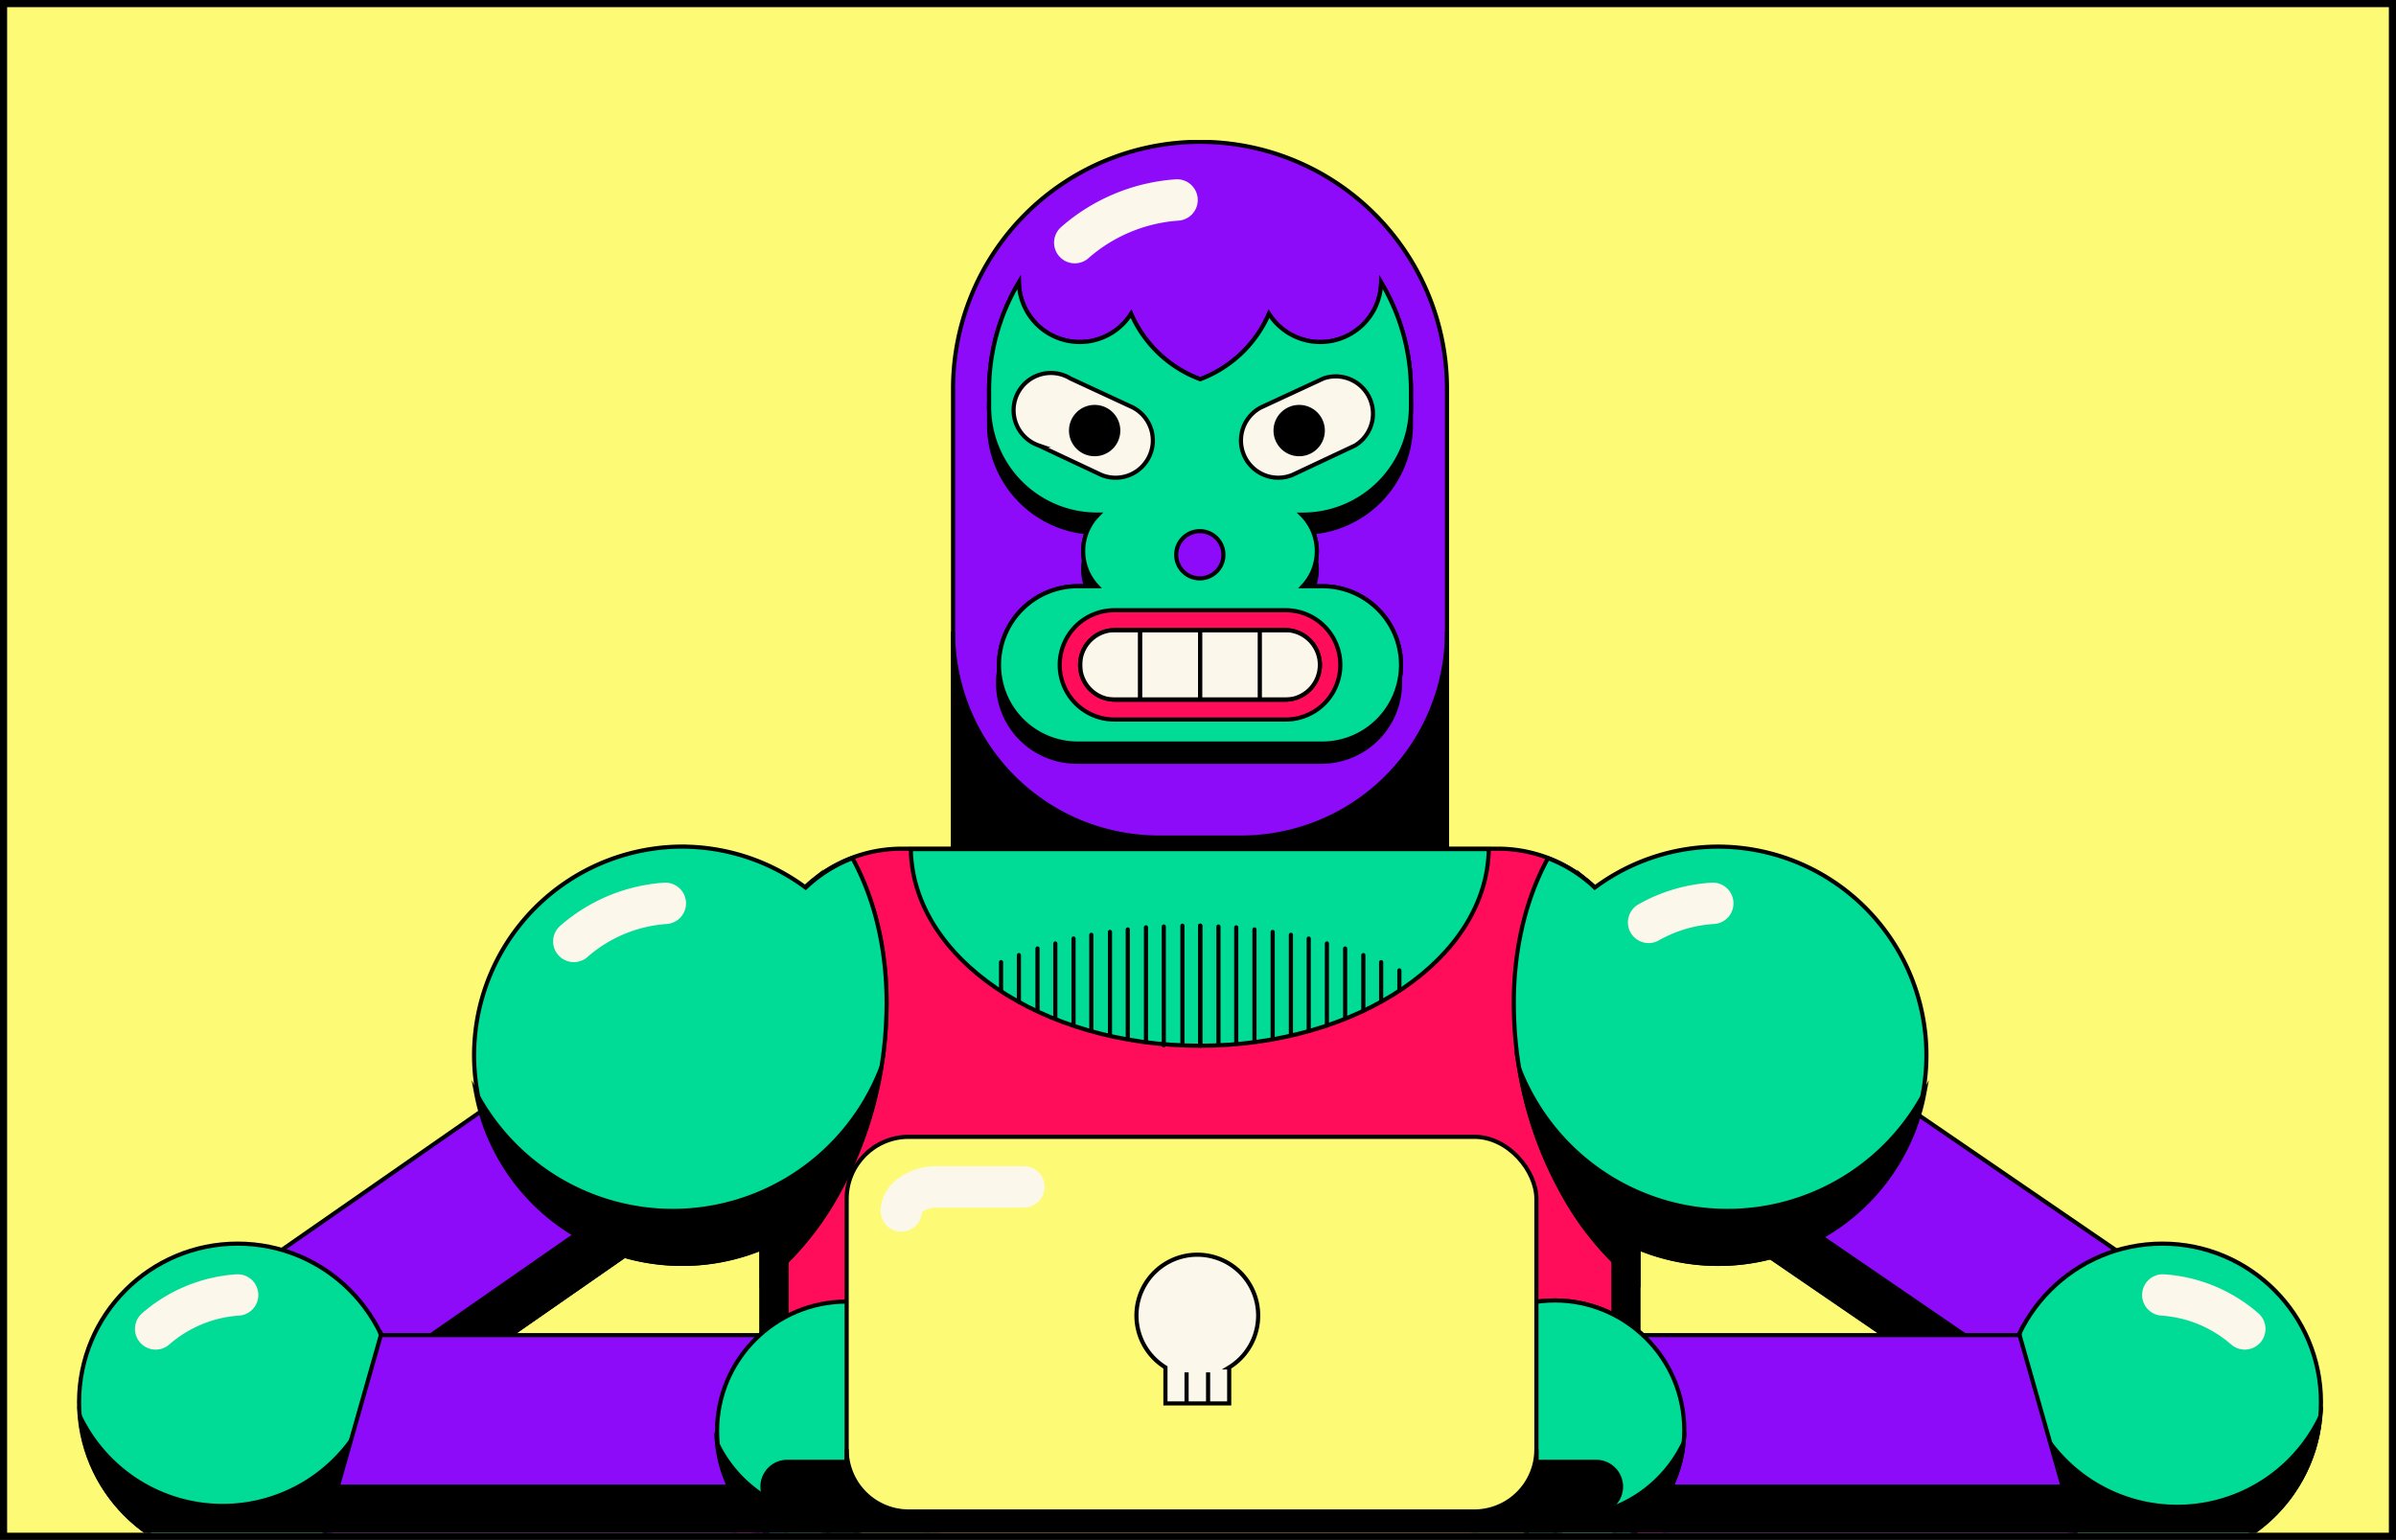 <svg xmlns="http://www.w3.org/2000/svg" xmlns:xlink="http://www.w3.org/1999/xlink" width="403.598" height="259.403" viewBox="0 0 403.598 259.403">
  <rect x="0" y="0" width="403.598" height="259.403" fill="#333333" stroke="none"/>
  <defs>
    <clipPath id="clip-path">
      <rect id="Rectangle_120588" data-name="Rectangle 120588" width="402" height="256.91" transform="translate(0 0)" fill="#fdfb76" stroke="#000" stroke-width="1.2"/>
    </clipPath>
    <clipPath id="clip-path-2">
      <rect id="Rectangle_131361" data-name="Rectangle 131361" width="378.408" height="298.828" fill="none"/>
    </clipPath>
    <clipPath id="clip-path-3">
      <path id="Path_60485" data-name="Path 60485" d="M248.158,118.4a5.858,5.858,0,0,0,0,11.716h28.663a5.858,5.858,0,1,0,0-11.716Z" transform="translate(-242.3 -118.4)" fill="none"/>
    </clipPath>
  </defs>
  <g id="Group_4017" data-name="Group 4017" transform="translate(1.174 1.2)">
    <g id="Group_4016" data-name="Group 4016" transform="translate(0 0)">
      <g id="Path_9561" data-name="Path 9561" transform="translate(0.026 0)" fill="#fdfb76">
        <path d="M 401.798 257.603 L 401.198 257.603 L 2.109375054715201e-05 257.603 L -0.6 257.603 L -0.6 257.003 L -0.6 1.220703097715159e-06 L -0.6 -0.6 L 2.109375054715201e-05 -0.6 L 401.198 -0.6 L 401.798 -0.6 L 401.798 1.220703097715159e-06 L 401.798 257.003 L 401.798 257.603 Z" stroke="none"/>
        <path d="M -3.0517578125e-05 0 L -3.0517578125e-05 257.003 L 401.198 257.003 L 401.198 0 L -3.0517578125e-05 0 M -1.2 -1.2 L 402.398 -1.2 L 402.398 258.203 L -1.2 258.203 L -1.2 -1.2 Z" stroke="none" fill="#000"/>
      </g>
      <g id="Mask_Group_3" data-name="Mask Group 3" transform="translate(0 0.093)" clip-path="url(#clip-path)">
        <g id="Artwork_40" data-name="Artwork 40" transform="translate(201 171.699)">
          <g id="Artwork_40-2" data-name="Artwork 40" transform="translate(-189.204 -149.414)">
            <g id="Group_12247" data-name="Group 12247" clip-path="url(#clip-path-2)">
              <path id="Path_60462" data-name="Path 60462" d="M294.8,134.176H211.6V42.05a41.6,41.6,0,0,1,83.2,0Z" transform="translate(-64.031 -0.136)" fill="#8e0bfa"/>
              <path id="Path_60463" data-name="Path 60463" d="M294.8,134.176H211.6V42.05a41.6,41.6,0,0,1,83.2,0Z" transform="translate(-64.031 -0.136)" fill="none" stroke="#000" stroke-miterlimit="10" stroke-width="0.697"/>
              <path id="Path_60464" data-name="Path 60464" d="M260.139,153.461H246.261A34.661,34.661,0,0,1,211.6,118.8v51.189h83.2V118.8a34.661,34.661,0,0,1-34.661,34.661" transform="translate(-64.031 -35.949)"/>
              <path id="Path_60465" data-name="Path 60465" d="M260.139,153.461H246.261A34.661,34.661,0,0,1,211.6,118.8v51.189h83.2V118.8A34.661,34.661,0,0,1,260.139,153.461Z" transform="translate(-64.031 -35.949)" fill="none" stroke="#000" stroke-miterlimit="10" stroke-width="0.697"/>
              <path id="Path_60466" data-name="Path 60466" d="M286.344,34.4a10.252,10.252,0,0,1-18.9,5.3,20.5,20.5,0,0,1-11.577,11.019A20.5,20.5,0,0,1,244.221,39.7a10.252,10.252,0,0,1-18.9-5.3A35.428,35.428,0,0,0,220.3,52.672v2.65a18.2,18.2,0,0,0,18.2,18.2h.209a8.648,8.648,0,0,0-.209,12.065h-3.278A13.251,13.251,0,0,0,221.974,98.84h0a13.251,13.251,0,0,0,13.251,13.251H276.44A13.251,13.251,0,0,0,289.691,98.84h0A13.251,13.251,0,0,0,276.44,85.589h-3.278a8.648,8.648,0,0,0-.209-12.065h.209a18.2,18.2,0,0,0,18.2-18.2v-2.65A35.427,35.427,0,0,0,286.344,34.4" transform="translate(-66.663 -10.41)" fill="#00db96"/>
              <path id="Path_60467" data-name="Path 60467" d="M286.344,34.4a10.252,10.252,0,0,1-18.9,5.3,20.5,20.5,0,0,1-11.577,11.019A20.5,20.5,0,0,1,244.221,39.7a10.252,10.252,0,0,1-18.9-5.3A35.428,35.428,0,0,0,220.3,52.672v2.65a18.2,18.2,0,0,0,18.2,18.2h.209a8.648,8.648,0,0,0-.209,12.065h-3.278A13.251,13.251,0,0,0,221.974,98.84h0a13.251,13.251,0,0,0,13.251,13.251H276.44A13.251,13.251,0,0,0,289.691,98.84h0A13.251,13.251,0,0,0,276.44,85.589h-3.278a8.648,8.648,0,0,0-.209-12.065h.209a18.2,18.2,0,0,0,18.2-18.2v-2.65A35.427,35.427,0,0,0,286.344,34.4Z" transform="translate(-66.663 -10.41)" fill="none" stroke="#000" stroke-miterlimit="10" stroke-width="0.697"/>
              <path id="Path_60468" data-name="Path 60468" d="M286.344,38.8a10.252,10.252,0,0,1-18.9,5.3,20.5,20.5,0,0,1-11.577,11.019A20.5,20.5,0,0,1,244.29,44.1a10.252,10.252,0,0,1-18.9-5.3A35.428,35.428,0,0,0,220.3,57.072v2.65a18.2,18.2,0,0,0,18.2,18.2h.209a8.648,8.648,0,0,0-.209,12.065h-3.278a13.251,13.251,0,1,0,0,26.5h41.216a13.251,13.251,0,0,0,0-26.5h-3.278a8.648,8.648,0,0,0-.209-12.065h.209a18.2,18.2,0,0,0,18.2-18.2v-2.65A35.428,35.428,0,0,0,286.344,38.8" transform="translate(-66.663 -11.741)"/>
              <path id="Path_60469" data-name="Path 60469" d="M286.344,38.8a10.252,10.252,0,0,1-18.9,5.3,20.5,20.5,0,0,1-11.577,11.019A20.5,20.5,0,0,1,244.29,44.1a10.252,10.252,0,0,1-18.9-5.3A35.428,35.428,0,0,0,220.3,57.072v2.65a18.2,18.2,0,0,0,18.2,18.2h.209a8.648,8.648,0,0,0-.209,12.065h-3.278a13.251,13.251,0,1,0,0,26.5h41.216a13.251,13.251,0,0,0,0-26.5h-3.278a8.648,8.648,0,0,0-.209-12.065h.209a18.2,18.2,0,0,0,18.2-18.2v-2.65A35.428,35.428,0,0,0,286.344,38.8Z" transform="translate(-66.663 -11.741)" fill="none" stroke="#000" stroke-miterlimit="10" stroke-width="0.697"/>
              <path id="Path_60470" data-name="Path 60470" d="M286.344,34.4a10.252,10.252,0,0,1-18.9,5.3,20.5,20.5,0,0,1-11.577,11.019A20.5,20.5,0,0,1,244.221,39.7a10.252,10.252,0,0,1-18.9-5.3A35.428,35.428,0,0,0,220.3,52.672v2.65a18.2,18.2,0,0,0,18.2,18.2h.209a8.648,8.648,0,0,0-.209,12.065h-3.278A13.251,13.251,0,0,0,221.974,98.84h0a13.251,13.251,0,0,0,13.251,13.251H276.44A13.251,13.251,0,0,0,289.691,98.84h0A13.251,13.251,0,0,0,276.44,85.589h-3.278a8.648,8.648,0,0,0-.209-12.065h.209a18.2,18.2,0,0,0,18.2-18.2v-2.65A35.427,35.427,0,0,0,286.344,34.4" transform="translate(-66.663 -10.41)" fill="#00db96"/>
              <path id="Path_60471" data-name="Path 60471" d="M286.344,34.4a10.252,10.252,0,0,1-18.9,5.3,20.5,20.5,0,0,1-11.577,11.019A20.5,20.5,0,0,1,244.221,39.7a10.252,10.252,0,0,1-18.9-5.3A35.428,35.428,0,0,0,220.3,52.672v2.65a18.2,18.2,0,0,0,18.2,18.2h.209a8.648,8.648,0,0,0-.209,12.065h-3.278A13.251,13.251,0,0,0,221.974,98.84h0a13.251,13.251,0,0,0,13.251,13.251H276.44A13.251,13.251,0,0,0,289.691,98.84h0A13.251,13.251,0,0,0,276.44,85.589h-3.278a8.648,8.648,0,0,0-.209-12.065h.209a18.2,18.2,0,0,0,18.2-18.2v-2.65A35.427,35.427,0,0,0,286.344,34.4Z" transform="translate(-66.663 -10.41)" fill="none" stroke="#000" stroke-miterlimit="10" stroke-width="0.697"/>
              <path id="Path_60472" data-name="Path 60472" d="M273.45,98.475a3.975,3.975,0,1,1-3.975-3.975,3.975,3.975,0,0,1,3.975,3.975" transform="translate(-80.341 -28.596)" fill="#8e0bfa"/>
              <path id="Path_60473" data-name="Path 60473" d="M273.45,98.475a3.975,3.975,0,1,1-3.975-3.975A3.975,3.975,0,0,1,273.45,98.475Z" transform="translate(-80.341 -28.596)" fill="none" stroke="#000" stroke-miterlimit="10" stroke-width="0.697"/>
              <path id="Path_60474" data-name="Path 60474" d="M300.359,68.75,289.828,73.7a6.277,6.277,0,0,1-5.3-11.368l10.531-4.882a6.277,6.277,0,0,1,5.3,11.3" transform="translate(-85.072 -17.282)" fill="#fcf7eb"/>
              <path id="Path_60475" data-name="Path 60475" d="M300.359,68.75,289.828,73.7a6.277,6.277,0,0,1-5.3-11.368l10.531-4.882a6.277,6.277,0,0,1,5.3,11.3Z" transform="translate(-85.072 -17.282)" fill="none" stroke="#000" stroke-miterlimit="10" stroke-width="0.697"/>
              <path id="Path_60476" data-name="Path 60476" d="M230.459,68.5l10.531,4.952a6.277,6.277,0,0,0,5.3-11.368L235.76,57.2a6.277,6.277,0,1,0-5.3,11.3" transform="translate(-68.454 -17.032)" fill="#fcf7eb"/>
              <path id="Path_60477" data-name="Path 60477" d="M230.459,68.5l10.531,4.952a6.277,6.277,0,0,0,5.3-11.368L235.76,57.2a6.277,6.277,0,1,0-5.3,11.3Z" transform="translate(-68.454 -17.032)" fill="none" stroke="#000" stroke-miterlimit="10" stroke-width="0.697"/>
              <path id="Path_60478" data-name="Path 60478" d="M297.45,68.475a3.975,3.975,0,1,1-3.975-3.975,3.975,3.975,0,0,1,3.975,3.975" transform="translate(-87.603 -19.518)"/>
              <path id="Path_60479" data-name="Path 60479" d="M297.45,68.475a3.975,3.975,0,1,1-3.975-3.975,3.975,3.975,0,0,1,3.975,3.975Z" transform="translate(-87.603 -19.518)" fill="none" stroke="#000" stroke-miterlimit="10" stroke-width="0.697"/>
              <path id="Path_60480" data-name="Path 60480" d="M240.1,68.475a3.975,3.975,0,1,0,3.975-3.975,3.975,3.975,0,0,0-3.975,3.975" transform="translate(-72.655 -19.518)"/>
              <path id="Path_60481" data-name="Path 60481" d="M240.1,68.475a3.975,3.975,0,1,0,3.975-3.975A3.975,3.975,0,0,0,240.1,68.475Z" transform="translate(-72.655 -19.518)" fill="none" stroke="#000" stroke-miterlimit="10" stroke-width="0.697"/>
              <path id="Path_60482" data-name="Path 60482" d="M275.369,132.011H246.706a9.206,9.206,0,1,1,0-18.411h28.663a9.206,9.206,0,1,1,0,18.411" transform="translate(-71.868 -34.376)" fill="#ff0d5b"/>
              <path id="Path_60483" data-name="Path 60483" d="M275.369,132.011H246.706a9.206,9.206,0,1,1,0-18.411h28.663a9.206,9.206,0,1,1,0,18.411Z" transform="translate(-71.868 -34.376)" fill="none" stroke="#000" stroke-miterlimit="10" stroke-width="0.697"/>
              <path id="Path_60484" data-name="Path 60484" d="M276.821,130.116H248.158a5.858,5.858,0,1,1,0-11.716h28.663a5.858,5.858,0,0,1,0,11.716Z" transform="translate(-73.32 -35.828)" fill="none" stroke="#000" stroke-miterlimit="10" stroke-width="0.697"/>
            </g>
            <g id="Group_12248" data-name="Group 12248" transform="translate(168.98 82.572)" clip-path="url(#clip-path-3)">
              <rect id="Rectangle_131362" data-name="Rectangle 131362" width="10.112" height="11.688" transform="translate(0 0)" fill="#fcf7eb"/>
              <rect id="Rectangle_131363" data-name="Rectangle 131363" width="10.112" height="11.688" transform="translate(0 0)" fill="none" stroke="#000" stroke-miterlimit="10" stroke-width="0.697"/>
              <rect id="Rectangle_131364" data-name="Rectangle 131364" width="10.112" height="11.688" transform="translate(10.112 0)" fill="#fcf7eb"/>
              <rect id="Rectangle_131365" data-name="Rectangle 131365" width="10.112" height="11.688" transform="translate(10.112 0)" fill="none" stroke="#000" stroke-miterlimit="10" stroke-width="0.697"/>
              <rect id="Rectangle_131366" data-name="Rectangle 131366" width="10.112" height="11.688" transform="translate(20.225 0)" fill="#fcf7eb"/>
              <rect id="Rectangle_131367" data-name="Rectangle 131367" width="10.112" height="11.688" transform="translate(20.225 0)" fill="none" stroke="#000" stroke-miterlimit="10" stroke-width="0.697"/>
              <rect id="Rectangle_131368" data-name="Rectangle 131368" width="10.112" height="11.688" transform="translate(30.267 0)" fill="#fcf7eb"/>
              <rect id="Rectangle_131369" data-name="Rectangle 131369" width="10.112" height="11.688" transform="translate(30.267 0)" fill="none" stroke="#000" stroke-miterlimit="10" stroke-width="0.697"/>
            </g>
            <g id="Group_12249" data-name="Group 12249" clip-path="url(#clip-path-2)">
              <path id="Path_60486" data-name="Path 60486" d="M276.821,130.116H248.158a5.858,5.858,0,1,1,0-11.716h28.663a5.858,5.858,0,0,1,0,11.716Z" transform="translate(-73.32 -35.828)" fill="none" stroke="#000" stroke-miterlimit="10" stroke-width="0.697"/>
              <path id="Path_60487" data-name="Path 60487" d="M307.593,281.319V194.842A23.642,23.642,0,0,0,283.951,171.2H183.526a23.642,23.642,0,0,0-23.642,23.642v86.477A39.961,39.961,0,0,0,187.5,350.292h92.545a39.961,39.961,0,0,0,27.547-68.973" transform="translate(-44.604 -51.805)" fill="#ff0d5b"/>
              <path id="Path_60488" data-name="Path 60488" d="M307.593,281.319V194.842A23.642,23.642,0,0,0,283.951,171.2H183.526a23.642,23.642,0,0,0-23.642,23.642v86.477A39.961,39.961,0,0,0,187.5,350.292h92.545a39.961,39.961,0,0,0,27.547-68.973Z" transform="translate(-44.604 -51.805)" fill="none" stroke="#000" stroke-miterlimit="10" stroke-width="0.697"/>
              <path id="Path_60489" data-name="Path 60489" d="M369.254,192.311v81.6a38.143,38.143,0,0,1,4.184,4.673V197.263A23.572,23.572,0,0,0,365,179.2a22.178,22.178,0,0,1,4.254,13.111" transform="translate(-110.45 -54.226)"/>
              <path id="Path_60490" data-name="Path 60490" d="M369.254,192.311v81.6a38.143,38.143,0,0,1,4.184,4.673V197.263A23.572,23.572,0,0,0,365,179.2,22.178,22.178,0,0,1,369.254,192.311Z" transform="translate(-110.45 -54.226)" fill="none" stroke="#000" stroke-miterlimit="10" stroke-width="0.697"/>
              <path id="Path_60491" data-name="Path 60491" d="M313.913,340.1a37.729,37.729,0,0,1-36.4,47.632H190.125a37.729,37.729,0,0,1-36.4-47.632,39.961,39.961,0,0,0,33.824,61.3h92.545a39.961,39.961,0,0,0,33.824-61.3" transform="translate(-44.647 -102.915)"/>
              <path id="Path_60492" data-name="Path 60492" d="M313.913,340.1a37.729,37.729,0,0,1-36.4,47.632H190.125a37.729,37.729,0,0,1-36.4-47.632,39.961,39.961,0,0,0,33.824,61.3h92.545a39.961,39.961,0,0,0,33.824-61.3Z" transform="translate(-44.647 -102.915)" fill="none" stroke="#000" stroke-miterlimit="10" stroke-width="0.697"/>
              <path id="Path_60493" data-name="Path 60493" d="M169.584,273.907v-81.6a22.178,22.178,0,0,1,4.254-13.111,23.572,23.572,0,0,0-8.439,18.063v81.386a38.15,38.15,0,0,1,4.184-4.673" transform="translate(-50.05 -54.226)"/>
              <path id="Path_60494" data-name="Path 60494" d="M169.584,273.907v-81.6a22.178,22.178,0,0,1,4.254-13.111,23.572,23.572,0,0,0-8.439,18.063v81.386a38.151,38.151,0,0,1,4.184-4.742Z" transform="translate(-50.05 -54.226)" fill="none" stroke="#000" stroke-miterlimit="10" stroke-width="0.697"/>
              <path id="Path_60495" data-name="Path 60495" d="M369.057,302.428A21.829,21.829,0,1,1,347.229,280.6a21.829,21.829,0,0,1,21.829,21.828" transform="translate(-98.467 -84.91)" fill="#00db96"/>
              <ellipse id="Ellipse_514" data-name="Ellipse 514" cx="21.829" cy="21.829" rx="21.829" ry="21.829" transform="translate(225.024 197.779) rotate(-5.7)" fill="none" stroke="#000" stroke-miterlimit="10" stroke-width="0.697"/>
              <path id="Path_60496" data-name="Path 60496" d="M201.4,171.3c.279,18.342,21.968,33.126,48.678,33.126s48.4-14.785,48.678-33.126Z" transform="translate(-60.944 -51.836)" fill="#00db96"/>
              <path id="Path_60497" data-name="Path 60497" d="M201.4,171.3c.279,18.342,21.968,33.126,48.678,33.126s48.4-14.785,48.678-33.126Z" transform="translate(-60.944 -51.836)" fill="none" stroke="#000" stroke-miterlimit="10" stroke-width="0.697"/>
              <path id="Path_60498" data-name="Path 60498" d="M180.6,173.5c5.579,10.182,7.462,24.2,4.184,38.845s-10.461,25.8-19.388,32.778V195.607a23.642,23.642,0,0,1,15.2-22.038" transform="translate(-50.05 -52.501)"/>
              <path id="Path_60499" data-name="Path 60499" d="M180.6,173.5c5.579,10.182,7.462,24.2,4.184,38.845s-10.461,25.8-19.388,32.778V195.607A23.642,23.642,0,0,1,180.6,173.5Z" transform="translate(-50.05 -52.501)" fill="none" stroke="#000" stroke-miterlimit="10" stroke-width="0.697"/>
              <path id="Path_60500" data-name="Path 60500" d="M241,21.683A29.221,29.221,0,0,1,258.226,14.5" transform="translate(-72.927 -4.388)" fill="none" stroke="#fcf7eb" stroke-linecap="round" stroke-miterlimit="10" stroke-width="6.974"/>
              <path id="Path_60501" data-name="Path 60501" d="M198.331,288.37c.07.837.139,1.674.139,2.511A26.71,26.71,0,0,1,147.7,302.387,26.71,26.71,0,1,0,198.331,288.3" transform="translate(-44.694 -87.24)"/>
              <path id="Path_60502" data-name="Path 60502" d="M198.331,288.37c.07.837.139,1.674.139,2.511A26.71,26.71,0,0,1,147.7,302.387,26.71,26.71,0,1,0,198.331,288.3Z" transform="translate(-44.694 -87.24)" fill="none" stroke="#000" stroke-miterlimit="10" stroke-width="0.697"/>
              <rect id="Rectangle_131370" data-name="Rectangle 131370" width="83.018" height="33.771" transform="matrix(0.821, -0.571, 0.571, 0.821, 23.379, 194.718)" fill="#8e0bfa"/>
              <rect id="Rectangle_131371" data-name="Rectangle 131371" width="83.018" height="33.771" transform="matrix(0.821, -0.571, 0.571, 0.821, 23.379, 194.718)" fill="none" stroke="#000" stroke-miterlimit="10" stroke-width="0.696"/>
              <rect id="Rectangle_131372" data-name="Rectangle 131372" width="83.018" height="7.633" transform="matrix(0.821, -0.571, 0.571, 0.821, 38.328, 216.161)"/>
              <rect id="Rectangle_131373" data-name="Rectangle 131373" width="83.018" height="7.633" transform="matrix(0.821, -0.571, 0.571, 0.821, 38.328, 216.161)" fill="none" stroke="#000" stroke-miterlimit="10" stroke-width="0.696"/>
              <path id="Path_60503" data-name="Path 60503" d="M.6,293.31A26.71,26.71,0,1,0,27.31,266.6,26.71,26.71,0,0,0,.6,293.31" transform="translate(-0.182 -80.674)" fill="#00db96"/>
              <circle id="Ellipse_515" data-name="Ellipse 515" cx="26.71" cy="26.71" r="26.71" transform="translate(0.349 185.926)" fill="none" stroke="#000" stroke-miterlimit="10" stroke-width="0.697"/>
              <path id="Path_60504" data-name="Path 60504" d="M51.361,288.37c.07.837.139,1.674.139,2.511A26.71,26.71,0,0,1,.8,302.387,26.71,26.71,0,1,0,51.431,288.3" transform="translate(-0.242 -87.24)"/>
              <path id="Path_60505" data-name="Path 60505" d="M51.361,288.37c.07.837.139,1.674.139,2.511A26.71,26.71,0,0,1,.8,302.387,26.71,26.71,0,1,0,51.431,288.3Z" transform="translate(-0.242 -87.24)" fill="none" stroke="#000" stroke-miterlimit="10" stroke-width="0.697"/>
              <path id="Path_60506" data-name="Path 60506" d="M59.6,322.524h77.9V288.7H69.224Z" transform="translate(-18.035 -87.361)" fill="#8e0bfa"/>
              <path id="Path_60507" data-name="Path 60507" d="M59.6,322.524h77.9V288.7H69.224Z" transform="translate(-18.035 -87.361)" fill="none" stroke="#000" stroke-miterlimit="10" stroke-width="0.697"/>
              <path id="Path_60508" data-name="Path 60508" d="M59.6,333.6h77.9v-8.3H61.762Z" transform="translate(-18.035 -98.436)"/>
              <path id="Path_60509" data-name="Path 60509" d="M59.6,333.6h77.9v-8.3H61.762Z" transform="translate(-18.035 -98.436)" fill="none" stroke="#000" stroke-miterlimit="10" stroke-width="0.697"/>
              <path id="Path_60510" data-name="Path 60510" d="M154.6,302.428A21.829,21.829,0,1,0,176.429,280.6,21.829,21.829,0,0,0,154.6,302.428" transform="translate(-46.782 -84.91)" fill="#00db96"/>
              <ellipse id="Ellipse_516" data-name="Ellipse 516" cx="21.829" cy="21.829" rx="21.829" ry="21.829" transform="translate(107.818 195.69)" fill="none" stroke="#000" stroke-miterlimit="10" stroke-width="0.697"/>
              <path id="Path_60511" data-name="Path 60511" d="M130.84,170.7a35.009,35.009,0,0,1,20.922,6.9,23.642,23.642,0,0,1,7.881-4.952c3.975,7.253,6.067,16.459,5.719,26.5a66.254,66.254,0,0,1-1.534,12.344,64.44,64.44,0,0,1-6.9,18.063,49.933,49.933,0,0,1-12.483,14.715v-5.928a35.149,35.149,0,1,1-13.6-67.648" transform="translate(-29.02 -51.654)" fill="#00db96"/>
              <path id="Path_60512" data-name="Path 60512" d="M130.84,170.7a35.009,35.009,0,0,1,20.922,6.9,23.642,23.642,0,0,1,7.881-4.952c3.975,7.253,6.067,16.459,5.719,26.5a66.254,66.254,0,0,1-1.534,12.344,64.44,64.44,0,0,1-6.9,18.063,49.933,49.933,0,0,1-12.483,14.715v-5.928a35.149,35.149,0,1,1-13.6-67.648Z" transform="translate(-29.02 -51.654)" fill="none" stroke="#000" stroke-miterlimit="10" stroke-width="0.697"/>
              <path id="Path_60513" data-name="Path 60513" d="M196.025,298.3c.07.7.07,1.395.07,2.092a21.829,21.829,0,0,1-41.5,9.415A21.829,21.829,0,1,0,196.025,298.3" transform="translate(-46.782 -90.266)"/>
              <path id="Path_60514" data-name="Path 60514" d="M196.025,298.3c.07.7.07,1.395.07,2.092a21.829,21.829,0,0,1-41.5,9.415A21.829,21.829,0,1,0,196.025,298.3Z" transform="translate(-46.782 -90.266)" fill="none" stroke="#000" stroke-miterlimit="10" stroke-width="0.697"/>
              <path id="Path_60515" data-name="Path 60515" d="M120,190.816a26.153,26.153,0,0,1,15.413-6.416" transform="translate(-36.312 -55.8)" fill="none" stroke="#fcf7eb" stroke-linecap="round" stroke-miterlimit="10" stroke-width="6.974"/>
              <path id="Path_60516" data-name="Path 60516" d="M19,284.719A23.433,23.433,0,0,1,32.808,279" transform="translate(-5.749 -84.426)" fill="none" stroke="#fcf7eb" stroke-linecap="round" stroke-miterlimit="10" stroke-width="6.974"/>
              <path id="Path_60517" data-name="Path 60517" d="M129.6,248.351a37.59,37.59,0,0,1-33.2-19.876,35.219,35.219,0,0,0,48.19,26.083v5.928A50,50,0,0,0,157,245.771a64.441,64.441,0,0,0,6.9-18.063q.349-1.6.628-3.208a37.659,37.659,0,0,1-34.94,23.851" transform="translate(-29.171 -67.934)"/>
              <path id="Path_60518" data-name="Path 60518" d="M129.6,248.351a37.59,37.59,0,0,1-33.2-19.876,35.219,35.219,0,0,0,48.19,26.083v5.928A50,50,0,0,0,157,245.771a64.441,64.441,0,0,0,6.9-18.063q.349-1.6.628-3.208a37.659,37.659,0,0,1-34.94,23.851Z" transform="translate(-29.171 -67.934)" fill="none" stroke="#000" stroke-miterlimit="10" stroke-width="0.697"/>
              <rect id="Rectangle_131374" data-name="Rectangle 131374" width="33.824" height="83.137" transform="translate(267.823 176.236) rotate(-55.6)" fill="#8e0bfa"/>
              <rect id="Rectangle_131375" data-name="Rectangle 131375" width="33.824" height="83.137" transform="translate(267.823 176.236) rotate(-55.6)" fill="none" stroke="#000" stroke-miterlimit="10" stroke-width="0.697"/>
              <rect id="Rectangle_131376" data-name="Rectangle 131376" width="7.671" height="83.137" transform="translate(267.742 176.248) rotate(-55.6)"/>
              <rect id="Rectangle_131377" data-name="Rectangle 131377" width="7.671" height="83.137" transform="translate(267.742 176.248) rotate(-55.6)" fill="none" stroke="#000" stroke-miterlimit="10" stroke-width="0.697"/>
              <path id="Path_60519" data-name="Path 60519" d="M518.821,293.31a26.71,26.71,0,1,1-26.71-26.71,26.71,26.71,0,0,1,26.71,26.71" transform="translate(-140.831 -80.674)" fill="#00db96"/>
              <circle id="Ellipse_517" data-name="Ellipse 517" cx="26.71" cy="26.71" r="26.71" transform="translate(324.569 185.926)" fill="none" stroke="#000" stroke-miterlimit="10" stroke-width="0.697"/>
              <path id="Path_60520" data-name="Path 60520" d="M468.037,288.37c-.07.837-.139,1.674-.139,2.511a26.71,26.71,0,0,0,50.771,11.507A26.71,26.71,0,1,1,468.037,288.3" transform="translate(-140.818 -87.24)"/>
              <path id="Path_60521" data-name="Path 60521" d="M468.037,288.37c-.07.837-.139,1.674-.139,2.511a26.71,26.71,0,0,0,50.771,11.507A26.71,26.71,0,1,1,468.037,288.3Z" transform="translate(-140.818 -87.24)" fill="none" stroke="#000" stroke-miterlimit="10" stroke-width="0.697"/>
              <path id="Path_60522" data-name="Path 60522" d="M449.2,322.524H371.3V288.7h68.275Z" transform="translate(-112.356 -87.361)" fill="#8e0bfa"/>
              <path id="Path_60523" data-name="Path 60523" d="M449.2,322.524H371.3V288.7h68.275Z" transform="translate(-112.356 -87.361)" fill="none" stroke="#000" stroke-miterlimit="10" stroke-width="0.697"/>
              <path id="Path_60524" data-name="Path 60524" d="M449.2,333.6H371.3v-8.3h75.737Z" transform="translate(-112.356 -98.436)"/>
              <path id="Path_60525" data-name="Path 60525" d="M449.2,333.6H371.3v-8.3h75.737Z" transform="translate(-112.356 -98.436)" fill="none" stroke="#000" stroke-miterlimit="10" stroke-width="0.697"/>
              <path id="Path_60526" data-name="Path 60526" d="M369.057,302.428A21.829,21.829,0,1,1,347.229,280.6a21.829,21.829,0,0,1,21.829,21.828" transform="translate(-98.467 -84.91)" fill="#00db96"/>
              <ellipse id="Ellipse_518" data-name="Ellipse 518" cx="21.829" cy="21.829" rx="21.829" ry="21.829" transform="translate(225.024 197.779) rotate(-5.7)" fill="none" stroke="#000" stroke-miterlimit="10" stroke-width="0.697"/>
              <path id="Path_60527" data-name="Path 60527" d="M381.6,170.7a35.009,35.009,0,0,0-20.922,6.9,23.643,23.643,0,0,0-7.881-4.952c-3.975,7.253-6.067,16.459-5.719,26.5a66.25,66.25,0,0,0,1.534,12.344,64.44,64.44,0,0,0,6.9,18.063,50,50,0,0,0,12.483,14.715v-5.928A35.149,35.149,0,1,0,381.6,170.7" transform="translate(-105.017 -51.654)" fill="#00db96"/>
              <path id="Path_60528" data-name="Path 60528" d="M381.6,170.7a35.009,35.009,0,0,0-20.922,6.9,23.643,23.643,0,0,0-7.881-4.952c-3.975,7.253-6.067,16.459-5.719,26.5a66.25,66.25,0,0,0,1.534,12.344,64.44,64.44,0,0,0,6.9,18.063,50,50,0,0,0,12.483,14.715v-5.928A35.149,35.149,0,1,0,381.6,170.7Z" transform="translate(-105.017 -51.654)" fill="none" stroke="#000" stroke-miterlimit="10" stroke-width="0.697"/>
              <path id="Path_60529" data-name="Path 60529" d="M327.676,298.3c-.07.7-.07,1.395-.07,2.092a21.829,21.829,0,0,0,41.5,9.415A21.829,21.829,0,1,1,327.676,298.3" transform="translate(-98.511 -90.266)"/>
              <path id="Path_60530" data-name="Path 60530" d="M327.676,298.3c-.07.7-.07,1.395-.07,2.092a21.829,21.829,0,0,0,41.5,9.415A21.829,21.829,0,1,1,327.676,298.3Z" transform="translate(-98.511 -90.266)" fill="none" stroke="#000" stroke-miterlimit="10" stroke-width="0.697"/>
              <path id="Path_60531" data-name="Path 60531" d="M517.608,284.719A23.432,23.432,0,0,0,503.8,279" transform="translate(-152.451 -84.426)" fill="none" stroke="#fcf7eb" stroke-linecap="round" stroke-miterlimit="10" stroke-width="6.974"/>
              <path id="Path_60532" data-name="Path 60532" d="M383.409,248.351a37.59,37.59,0,0,0,33.2-19.876,35.219,35.219,0,0,1-48.19,26.083v5.928a50,50,0,0,1-12.483-14.715,64.438,64.438,0,0,1-6.9-18.063q-.349-1.6-.628-3.208a37.659,37.659,0,0,0,35.009,23.851" transform="translate(-105.427 -67.934)"/>
              <path id="Path_60533" data-name="Path 60533" d="M383.409,248.351a37.59,37.59,0,0,0,33.2-19.876,35.219,35.219,0,0,1-48.19,26.083v5.928a50,50,0,0,1-12.483-14.715,64.438,64.438,0,0,1-6.9-18.063q-.349-1.6-.628-3.208A37.659,37.659,0,0,0,383.409,248.351Z" transform="translate(-105.427 -67.934)" fill="none" stroke="#000" stroke-miterlimit="10" stroke-width="0.697"/>
              <path id="Path_60534" data-name="Path 60534" d="M379.6,187.608a25.037,25.037,0,0,1,10.81-3.208" transform="translate(-114.868 -55.8)" fill="none" stroke="#fcf7eb" stroke-linecap="round" stroke-miterlimit="10" stroke-width="6.974"/>
              <path id="Path_60535" data-name="Path 60535" d="M286.8,335.968H188.951a14.436,14.436,0,0,1-6.625-1.6l-15.761-8.16a4.184,4.184,0,0,1,3.138-6.9H306.044a4.184,4.184,0,0,1,3.138,6.9l-15.761,8.16a14.436,14.436,0,0,1-6.625,1.6" transform="translate(-50.099 -96.621)"/>
              <path id="Path_60536" data-name="Path 60536" d="M286.8,335.968H188.951a14.436,14.436,0,0,1-6.625-1.6l-15.761-8.16a4.184,4.184,0,0,1,3.138-6.9H306.044a4.184,4.184,0,0,1,3.138,6.9l-15.761,8.16a14.436,14.436,0,0,1-6.625,1.6Z" transform="translate(-50.099 -96.621)" fill="none" stroke="#000" stroke-miterlimit="10" stroke-width="0.697"/>
              <path id="Path_60537" data-name="Path 60537" d="M291.625,312.214H196.361A10.461,10.461,0,0,1,185.9,301.753V251.261A10.461,10.461,0,0,1,196.361,240.8h95.265a10.461,10.461,0,0,1,10.461,10.461v50.492a10.461,10.461,0,0,1-10.461,10.461" transform="translate(-56.254 -72.867)" fill="#fdfb76"/>
              <rect id="Rectangle_131378" data-name="Rectangle 131378" width="116.186" height="71.407" rx="10.461" transform="translate(129.646 167.933)" fill="none" stroke="#000" stroke-miterlimit="10" stroke-width="0.697"/>
              <path id="Path_60538" data-name="Path 60538" d="M291.625,326.761H196.361A10.461,10.461,0,0,1,185.9,316.3v8.3a10.461,10.461,0,0,0,10.461,10.461h95.265A10.461,10.461,0,0,0,302.087,324.6v-8.3a10.461,10.461,0,0,1-10.461,10.461" transform="translate(-56.254 -95.713)"/>
              <path id="Path_60539" data-name="Path 60539" d="M291.625,326.761H196.361A10.461,10.461,0,0,1,185.9,316.3v8.3a10.461,10.461,0,0,0,10.461,10.461h95.265A10.461,10.461,0,0,0,302.087,324.6v-8.3a10.461,10.461,0,0,1-10.461,10.461Z" transform="translate(-56.254 -95.713)" fill="none" stroke="#000" stroke-miterlimit="10" stroke-width="0.697"/>
              <path id="Path_60540" data-name="Path 60540" d="M199.1,256.945c0-2.3,3-4.045,5.788-4.045h14.855" transform="translate(-60.248 -76.528)" fill="none" stroke="#fcf7eb" stroke-linecap="round" stroke-miterlimit="10" stroke-width="6.974"/>
              <path id="Path_60541" data-name="Path 60541" d="M276.4,279.545a10.252,10.252,0,1,0-15.622,8.717v6.067h10.74v-6.067a10.252,10.252,0,0,0,4.882-8.717" transform="translate(-77.435 -81.484)" fill="#fcf7eb"/>
              <path id="Path_60542" data-name="Path 60542" d="M276.4,279.545a10.252,10.252,0,1,0-15.622,8.717v6.067h10.74v-6.067A10.252,10.252,0,0,0,276.4,279.545Z" transform="translate(-77.435 -81.484)" fill="none" stroke="#000" stroke-miterlimit="10" stroke-width="0.697"/>
              <line id="Line_542" data-name="Line 542" y1="5.161" transform="translate(186.903 207.615)" fill="none" stroke="#000" stroke-miterlimit="10" stroke-width="0.697"/>
              <line id="Line_543" data-name="Line 543" y2="5.161" transform="translate(190.529 207.615)" fill="none" stroke="#000" stroke-miterlimit="10" stroke-width="0.697"/>
              <line id="Line_544" data-name="Line 544" y2="20.155" transform="translate(189.204 132.366)" fill="none" stroke="#000" stroke-linecap="round" stroke-miterlimit="10" stroke-width="0.697"/>
              <line id="Line_545" data-name="Line 545" y2="20.015" transform="translate(192.273 132.506)" fill="none" stroke="#000" stroke-linecap="round" stroke-miterlimit="10" stroke-width="0.697"/>
              <line id="Line_546" data-name="Line 546" y2="19.597" transform="translate(195.271 132.645)" fill="none" stroke="#000" stroke-linecap="round" stroke-miterlimit="10" stroke-width="0.697"/>
              <line id="Line_547" data-name="Line 547" y2="18.899" transform="translate(198.34 132.994)" fill="none" stroke="#000" stroke-linecap="round" stroke-miterlimit="10" stroke-width="0.697"/>
              <line id="Line_548" data-name="Line 548" y2="17.993" transform="translate(201.408 133.412)" fill="none" stroke="#000" stroke-linecap="round" stroke-miterlimit="10" stroke-width="0.697"/>
              <line id="Line_549" data-name="Line 549" y2="16.947" transform="translate(204.477 133.9)" fill="none" stroke="#000" stroke-linecap="round" stroke-miterlimit="10" stroke-width="0.697"/>
              <line id="Line_550" data-name="Line 550" y2="15.552" transform="translate(207.476 134.528)" fill="none" stroke="#000" stroke-linecap="round" stroke-miterlimit="10" stroke-width="0.697"/>
              <line id="Line_551" data-name="Line 551" y2="13.808" transform="translate(210.544 135.365)" fill="none" stroke="#000" stroke-linecap="round" stroke-miterlimit="10" stroke-width="0.697"/>
              <line id="Line_552" data-name="Line 552" y2="11.786" transform="translate(213.613 136.202)" fill="none" stroke="#000" stroke-linecap="round" stroke-miterlimit="10" stroke-width="0.697"/>
              <line id="Line_553" data-name="Line 553" y2="9.345" transform="translate(216.682 137.318)" fill="none" stroke="#000" stroke-linecap="round" stroke-miterlimit="10" stroke-width="0.697"/>
              <line id="Line_554" data-name="Line 554" y2="6.625" transform="translate(219.68 138.503)" fill="none" stroke="#000" stroke-linecap="round" stroke-miterlimit="10" stroke-width="0.697"/>
              <line id="Line_555" data-name="Line 555" y2="3.348" transform="translate(222.749 139.898)" fill="none" stroke="#000" stroke-linecap="round" stroke-miterlimit="10" stroke-width="0.697"/>
              <line id="Line_556" data-name="Line 556" y2="19.318" transform="translate(180.068 132.645)" fill="none" stroke="#000" stroke-linecap="round" stroke-miterlimit="10" stroke-width="0.697"/>
              <line id="Line_557" data-name="Line 557" y2="20.015" transform="translate(183.067 132.506)" fill="none" stroke="#000" stroke-linecap="round" stroke-miterlimit="10" stroke-width="0.697"/>
              <line id="Line_558" data-name="Line 558" y2="20.155" transform="translate(186.205 132.366)" fill="none" stroke="#000" stroke-linecap="round" stroke-miterlimit="10" stroke-width="0.697"/>
              <line id="Line_559" data-name="Line 559" y2="20.155" transform="translate(189.204 132.366)" fill="none" stroke="#000" stroke-linecap="round" stroke-miterlimit="10" stroke-width="0.697"/>
              <line id="Line_560" data-name="Line 560" y2="12.623" transform="translate(164.795 135.365)" fill="none" stroke="#000" stroke-linecap="round" stroke-miterlimit="10" stroke-width="0.697"/>
              <line id="Line_561" data-name="Line 561" y2="14.576" transform="translate(167.864 134.528)" fill="none" stroke="#000" stroke-linecap="round" stroke-miterlimit="10" stroke-width="0.697"/>
              <line id="Line_562" data-name="Line 562" y2="16.18" transform="translate(170.862 133.9)" fill="none" stroke="#000" stroke-linecap="round" stroke-miterlimit="10" stroke-width="0.697"/>
              <line id="Line_563" data-name="Line 563" y2="17.435" transform="translate(174.001 133.412)" fill="none" stroke="#000" stroke-linecap="round" stroke-miterlimit="10" stroke-width="0.697"/>
              <line id="Line_564" data-name="Line 564" y2="18.481" transform="translate(177 132.994)" fill="none" stroke="#000" stroke-linecap="round" stroke-miterlimit="10" stroke-width="0.697"/>
              <line id="Line_565" data-name="Line 565" y2="4.812" transform="translate(155.659 138.503)" fill="none" stroke="#000" stroke-linecap="round" stroke-miterlimit="10" stroke-width="0.697"/>
              <line id="Line_566" data-name="Line 566" y2="7.881" transform="translate(158.658 137.318)" fill="none" stroke="#000" stroke-linecap="round" stroke-miterlimit="10" stroke-width="0.697"/>
              <line id="Line_567" data-name="Line 567" y2="10.461" transform="translate(161.796 136.202)" fill="none" stroke="#000" stroke-linecap="round" stroke-miterlimit="10" stroke-width="0.697"/>
            </g>
          </g>
        </g>
      </g>
    </g>
  </g>
</svg>
